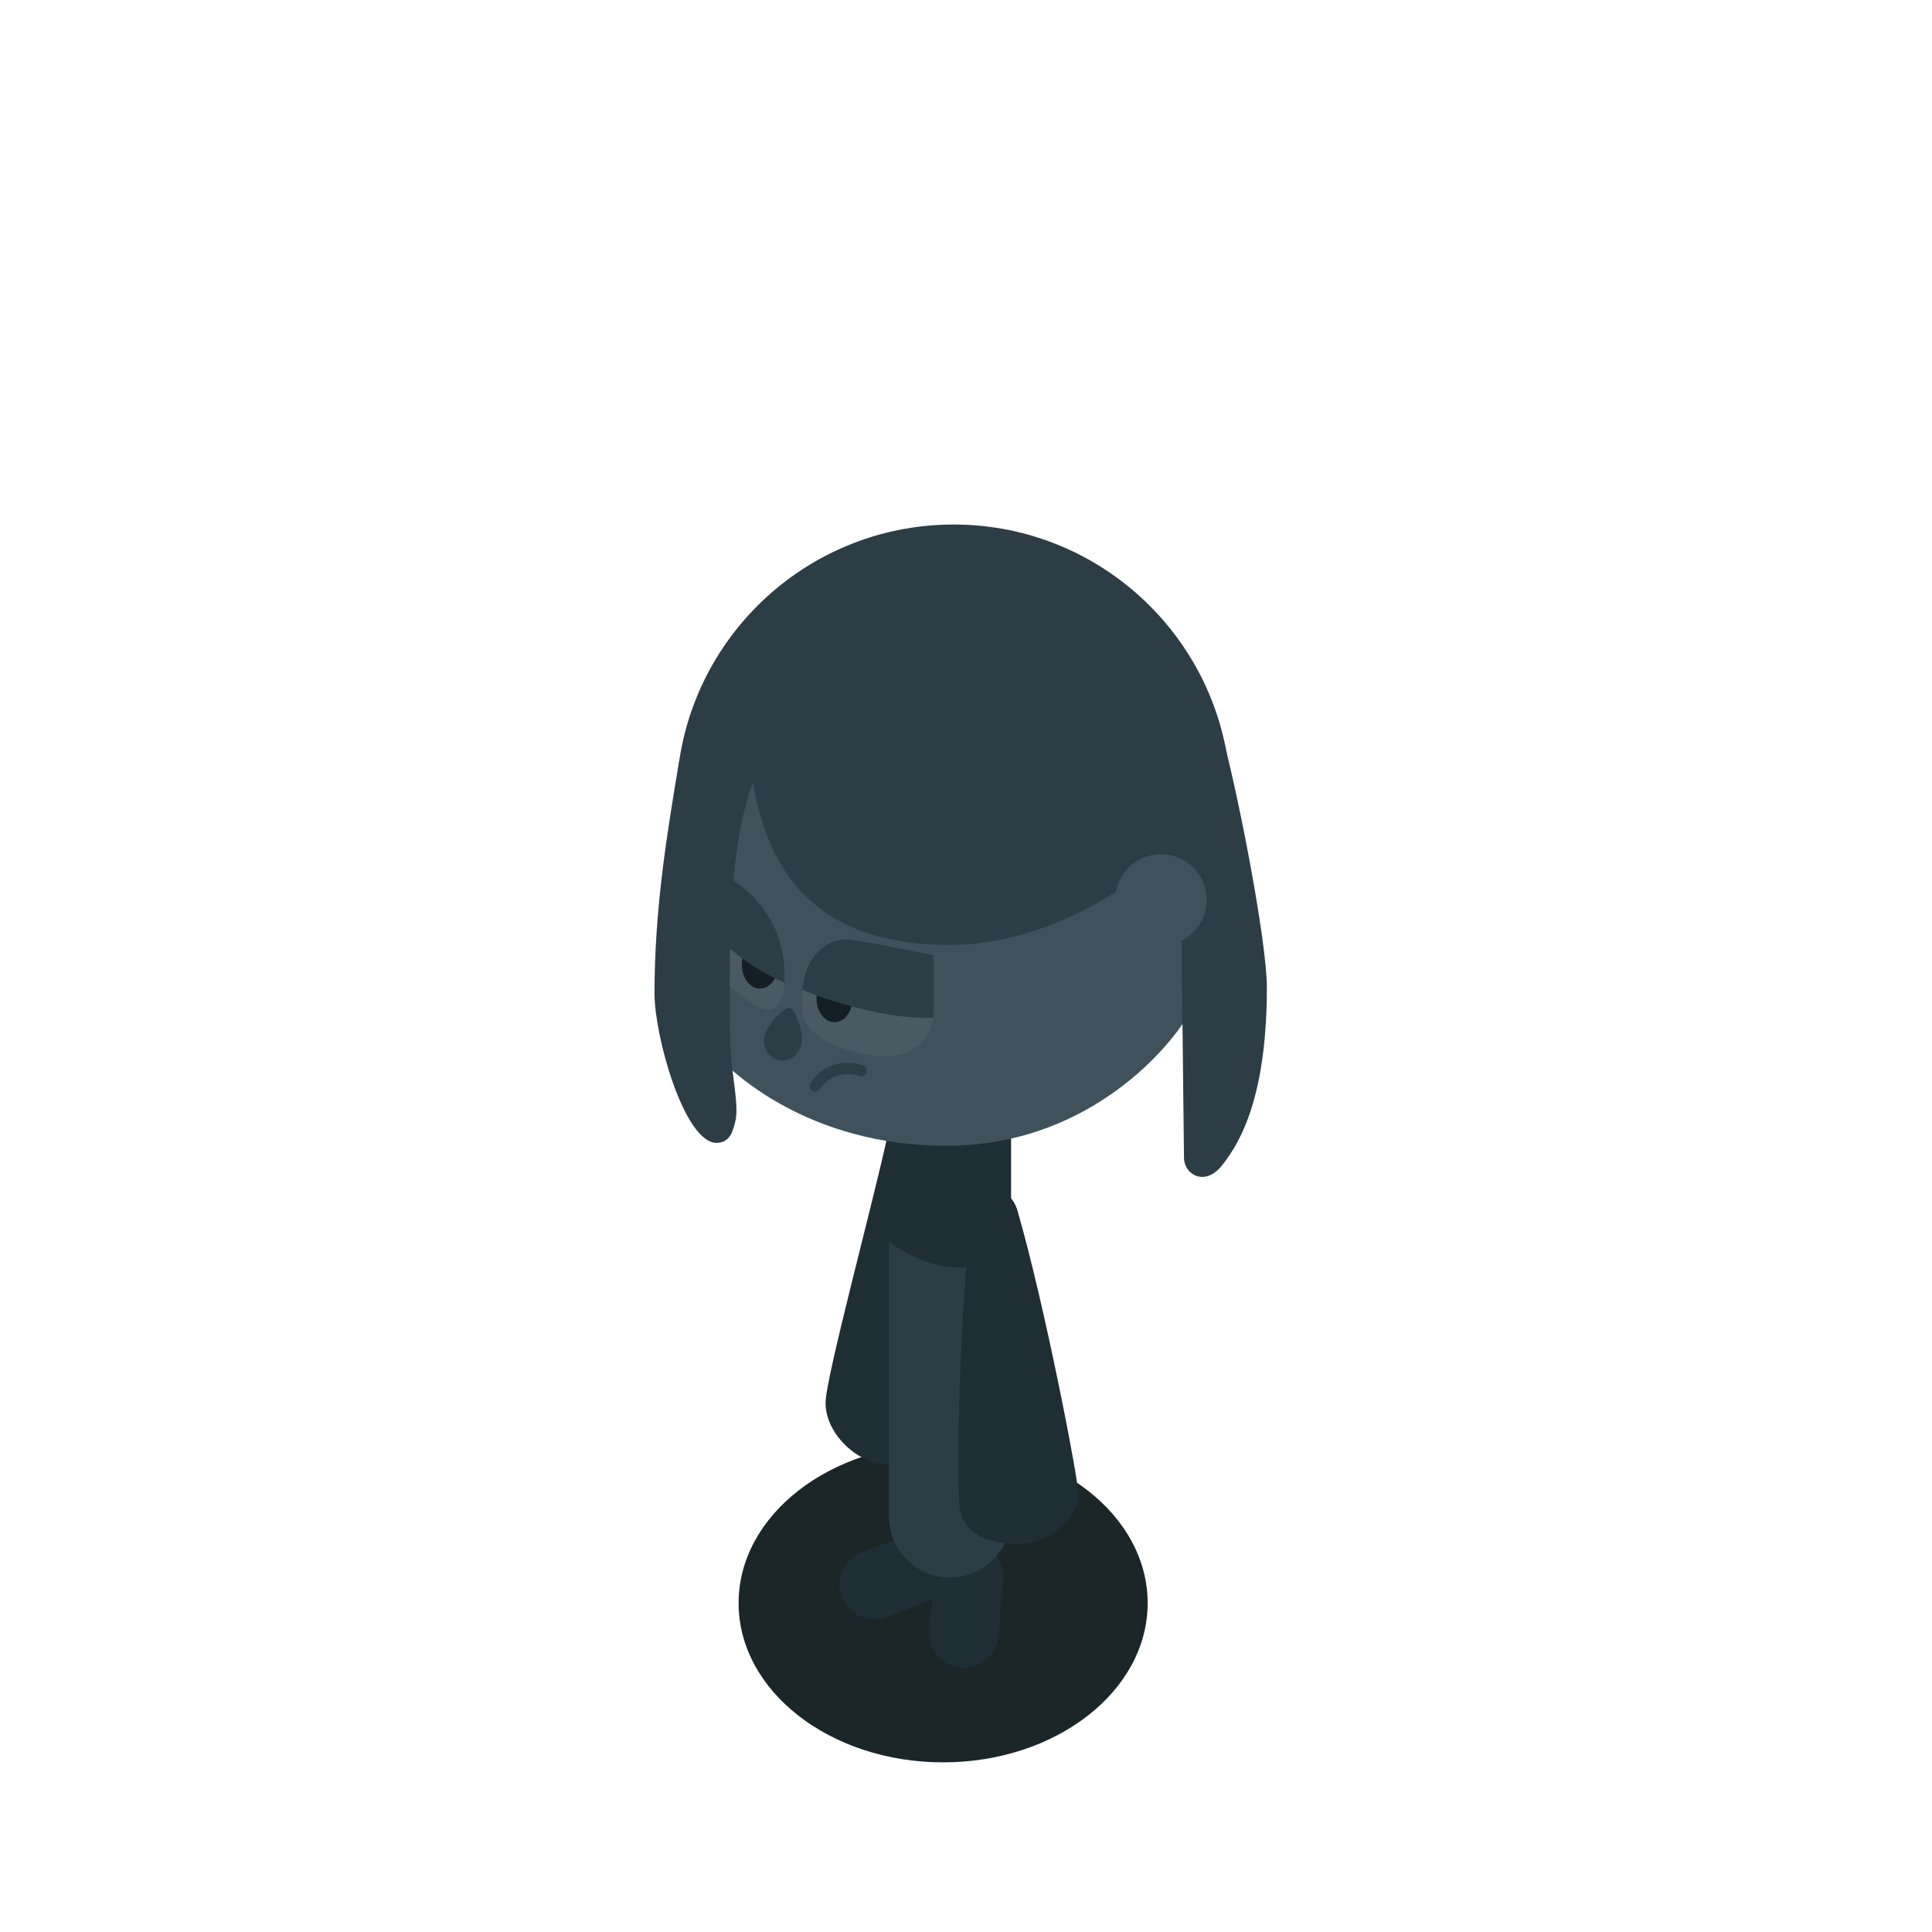 <svg width="1080" height="1080" viewBox="0 0 1080 1080" fill="none" xmlns="http://www.w3.org/2000/svg"><path d="M641.545 896.149C641.545 945.313 590.358 985.168 527.215 985.168C464.072 985.168 412.885 945.313 412.885 896.149C412.885 846.985 464.072 807.13 527.215 807.13C590.358 807.13 641.545 846.985 641.545 896.149Z" fill="#1A2628"/><path d="M511.805 856.362C521.787 852.571 532.952 857.59 536.743 867.572V867.572C540.534 877.553 535.515 888.719 525.534 892.51L495.561 903.893C485.58 907.684 474.415 902.666 470.623 892.684V892.684C466.832 882.702 471.851 871.537 481.833 867.746L511.805 856.362Z" fill="#1F2E35"/><path d="M560.839 882.987C561.765 872.35 553.892 862.976 543.255 862.051V862.051C532.617 861.125 523.244 868.998 522.318 879.635L519.563 911.3C518.637 921.938 526.51 931.311 537.147 932.237V932.237C547.785 933.162 557.158 925.29 558.084 914.652L560.839 882.987Z" fill="#1F2E35"/><path d="M461.487 784.243C461.487 770.294 488.029 672.572 496.553 633.049L510.503 681.871C514.765 722.428 510.387 818.729 496.748 818.729C479.698 818.729 461.487 801.68 461.487 784.243Z" fill="#1F2E35"/><path d="M496.941 602.051C496.941 583.219 512.208 567.953 531.04 567.953V567.953C549.872 567.953 565.138 583.219 565.138 602.051V847.714C565.138 866.546 549.872 881.813 531.04 881.813V881.813C512.208 881.813 496.941 866.546 496.941 847.714V602.051Z" fill="#2C3D46"/><path d="M602.845 835.506C602.845 826.702 583.706 728.133 568.838 676.989C564.846 663.256 554.741 667.048 551.59 667.652C544.991 668.917 544.28 669.527 541.244 698.037C535.416 752.756 535.118 832.733 536.392 842.286C538.329 856.817 551.116 863.017 569.328 863.017C587.539 863.017 602.845 847.517 602.845 835.506Z" fill="#1F2E35"/><path fill-rule="evenodd" clip-rule="evenodd" d="M565.138 698.803C540.697 717.048 513.857 706.611 496.941 694.123V602.048C496.941 583.216 512.208 567.949 531.04 567.949C549.872 567.949 565.138 583.216 565.138 602.048V698.803Z" fill="#1F2E35"/><path d="M688.113 448.262C688.113 533.893 618.695 603.311 533.063 603.311C447.432 603.311 378.014 533.893 378.014 448.262C378.014 362.631 447.432 293.213 533.063 293.213C618.695 293.213 688.113 362.631 688.113 448.262Z" fill="#2C3D46"/><path d="M529.013 640.523C453.18 640.523 407.675 600.34 394.402 582.838L384.888 446.113L432.812 412.637H603.366L680.891 480.999L664.329 567.334C650.821 590.004 604.846 640.523 529.013 640.523Z" fill="#3F515B"/><path d="M438.62 546.216C438.62 515.065 418.417 497.176 408.315 492.125L401.796 503.401V543.397C404.086 547.802 410.429 554.674 422.058 561.721C434.655 569.356 438.62 558.726 438.62 546.216Z" fill="#4A5A62"/><path d="M481.394 588.761C445.979 580.48 448.27 565.856 448.27 558.103C448.27 533.436 463.775 524.274 473.818 525.155C481.853 525.86 509.233 531.322 521.919 533.965V565.504C521.919 580.48 509.726 595.386 481.394 588.761Z" fill="#4A5A62"/><path d="M448.06 583.692C446.735 589.866 441.028 593.878 435.311 592.651C429.595 591.425 426.034 585.426 427.358 579.251C428.683 573.077 438.281 562.765 441.57 563.47C444.64 564.129 449.384 577.517 448.06 583.692Z" fill="#2C3D46"/><path d="M476.53 558.175C476.53 565.506 472.037 571.448 466.494 571.448C460.952 571.448 456.458 565.506 456.458 558.175C456.458 550.845 460.952 544.902 466.494 544.902C472.037 544.902 476.53 550.845 476.53 558.175Z" fill="#131F24"/><path d="M434.975 539.33C434.975 546.66 430.433 552.603 424.831 552.603C419.229 552.603 414.688 546.66 414.688 539.33C414.688 531.999 419.229 526.057 424.831 526.057C430.433 526.057 434.975 531.999 434.975 539.33Z" fill="#131F24"/><path fill-rule="evenodd" clip-rule="evenodd" d="M521.698 568.978C495.292 569.861 464.284 559.832 448.486 553.212C450.387 532.218 464.47 524.335 473.82 525.155C481.854 525.86 509.235 531.322 521.92 533.965V565.504C521.92 566.665 521.847 567.827 521.698 568.978Z" fill="#2C3D46"/><path fill-rule="evenodd" clip-rule="evenodd" d="M438.495 549.297C438.58 548.092 438.62 546.851 438.62 545.591C438.62 514.44 418.417 496.551 408.315 491.5L401.796 502.776V523.923C413.445 536.805 429.26 545.499 438.495 549.297Z" fill="#2C3D46"/><path d="M365.871 555.458C365.871 508.238 372.807 466.326 379.57 425.922L430.167 386.593L522.844 360.869L682.784 409.503C692.042 442.968 708.18 526.14 708.18 551.864C708.18 609.831 694.944 636.859 682.963 651.659C673.378 663.499 661.859 656.488 661.859 647.188L660.45 522.966L652.522 478.213C630.146 495.979 585.233 528.233 530.609 528.233C443.923 528.233 427.431 472.395 420.842 437.713C407.803 472.776 407.836 522.114 407.836 569.157C407.836 577.863 408.373 585.469 408.876 593.088C410.704 610.243 412.852 619.619 410.957 627.249C409.615 632.653 407.836 638.867 400.553 638.867C382.581 638.867 365.871 579.42 365.871 555.458Z" fill="#2C3D46"/><path d="M674.546 503.056C674.546 517.166 663.108 528.604 648.998 528.604C634.888 528.604 623.45 517.166 623.45 503.056C623.45 488.946 634.888 477.508 648.998 477.508C663.108 477.508 674.546 488.946 674.546 503.056Z" fill="#3F515B"/><path fill-rule="evenodd" clip-rule="evenodd" d="M453.121 605.27C462.258 591.924 476.487 593.255 482.483 595.6C484.114 596.238 484.92 598.077 484.282 599.708C483.644 601.34 481.805 602.145 480.173 601.507C475.775 599.788 465.215 598.833 458.355 608.853C457.366 610.298 455.392 610.668 453.947 609.678C452.501 608.689 452.132 606.715 453.121 605.27Z" fill="#2C3D46"/></svg>